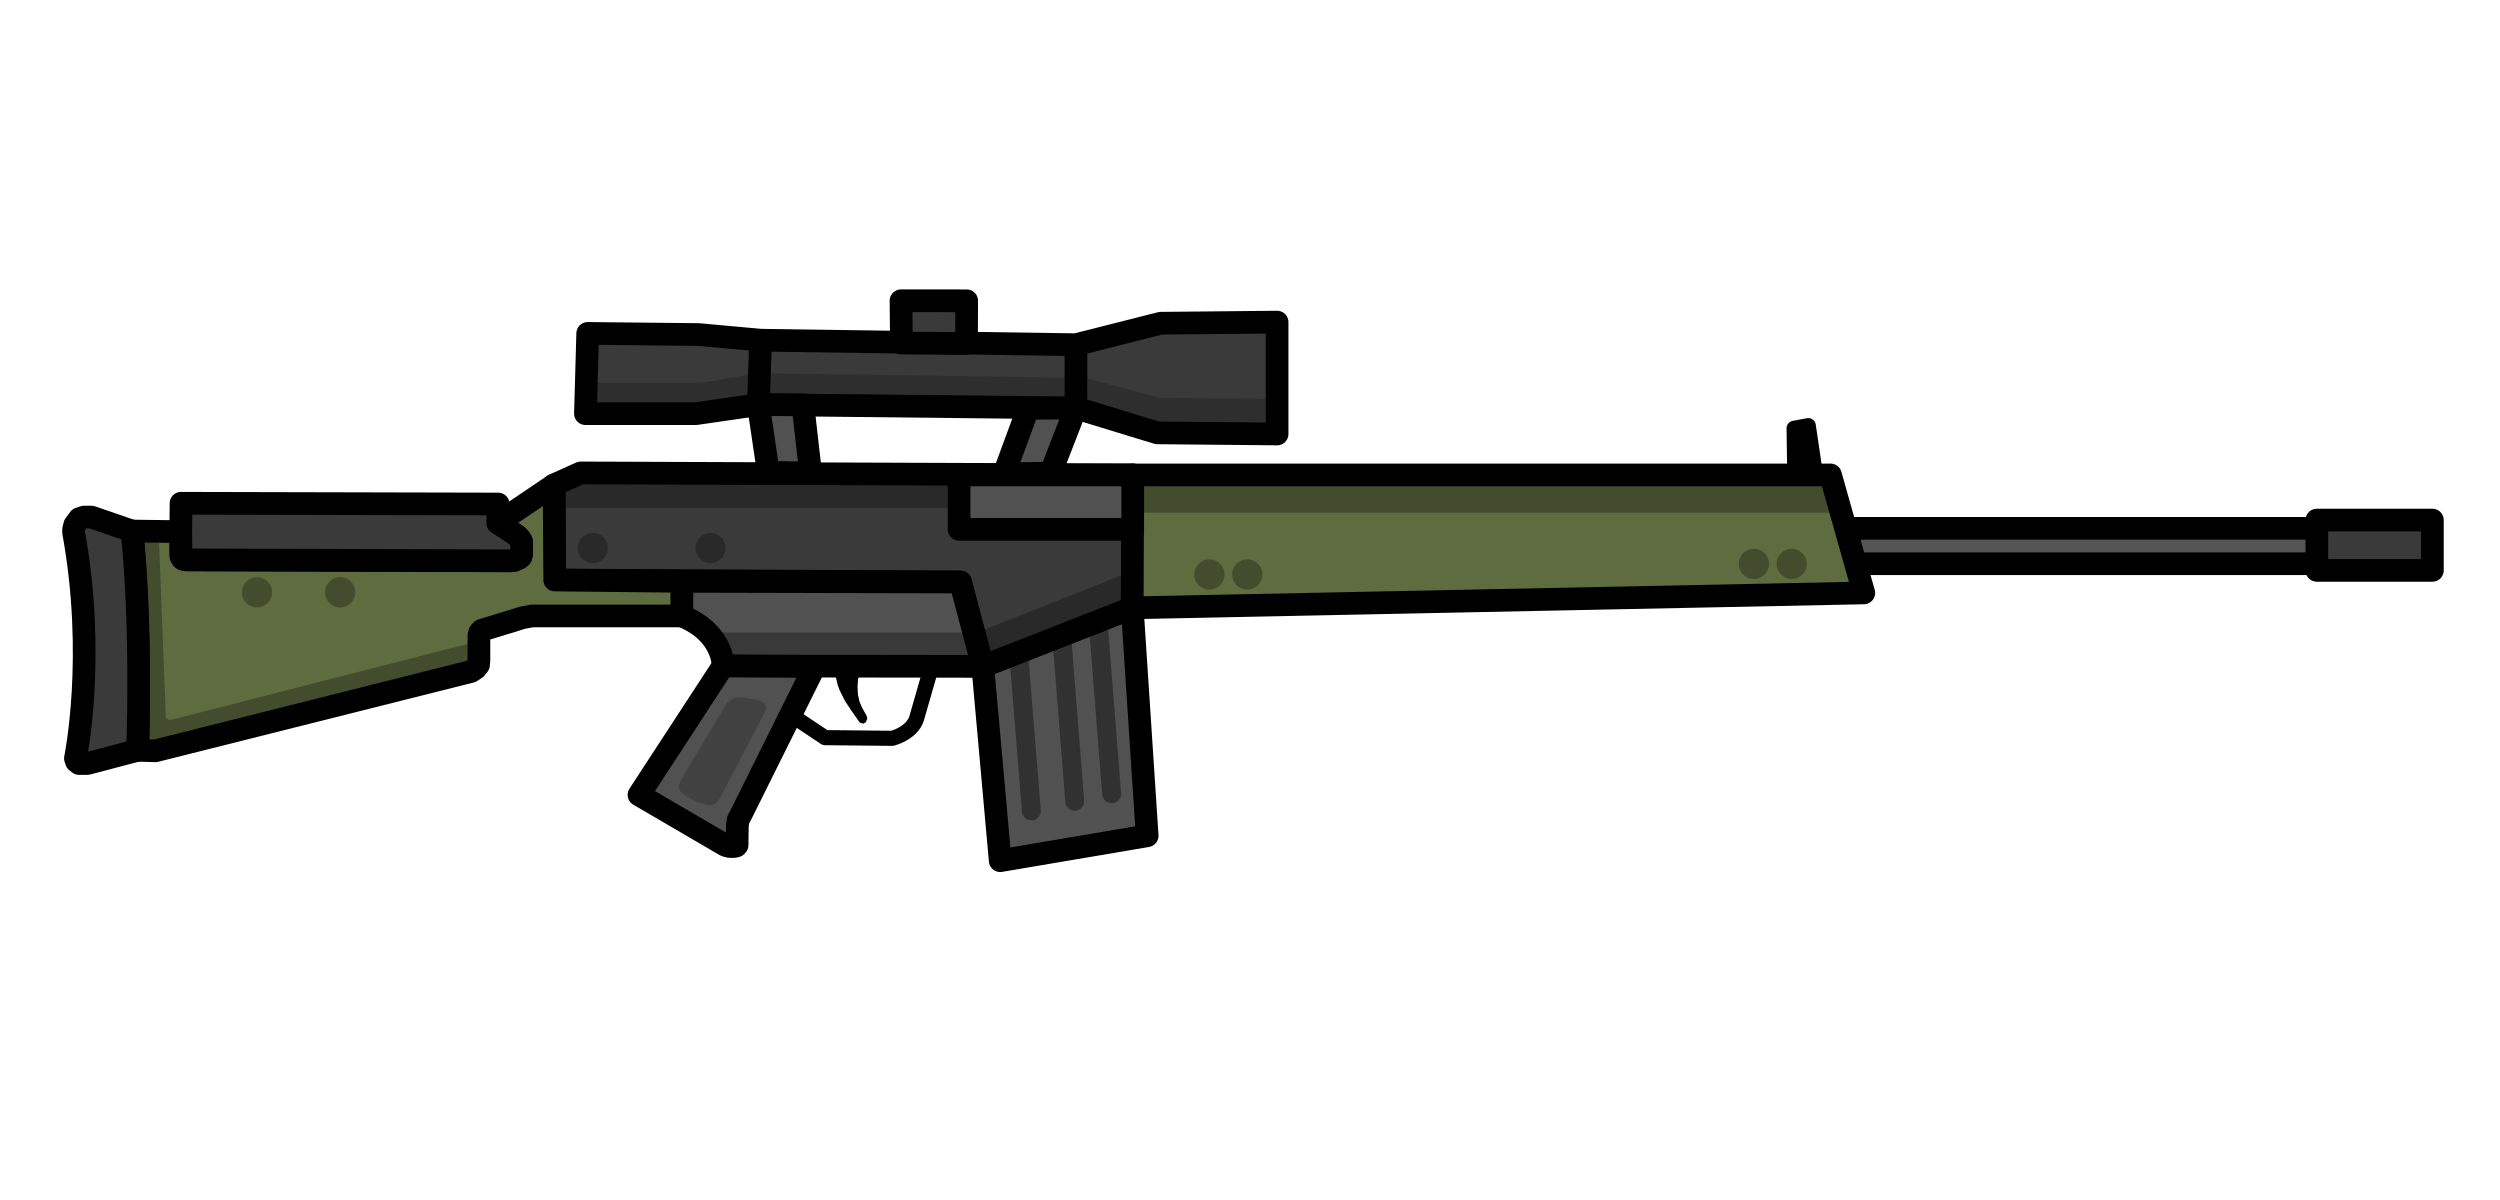 <?xml version="1.0" encoding="UTF-8" standalone="no"?>
<!-- Created with Inkscape (http://www.inkscape.org/) -->

<svg
   width="1250"
   height="600"
   viewBox="0 0 330.729 158.75"
   version="1.1"
   id="svg8"
   inkscape:version="1.1.1 (c3084ef, 2021-09-22)"
   sodipodi:docname="MSG90A1_loot.svg"
   xmlns:inkscape="http://www.inkscape.org/namespaces/inkscape"
   xmlns:sodipodi="http://sodipodi.sourceforge.net/DTD/sodipodi-0.dtd"
   xmlns:xlink="http://www.w3.org/1999/xlink"
   xmlns="http://www.w3.org/2000/svg"
   xmlns:svg="http://www.w3.org/2000/svg"
   xmlns:rdf="http://www.w3.org/1999/02/22-rdf-syntax-ns#"
   xmlns:cc="http://creativecommons.org/ns#"
   xmlns:dc="http://purl.org/dc/elements/1.1/">
  <defs
     id="defs2">
    <linearGradient
       id="linearGradient6006"
       inkscape:swatch="solid">
      <stop
         style="stop-color:#000000;stop-opacity:1;"
         offset="0"
         id="stop6004" />
    </linearGradient>
    <clipPath
       clipPathUnits="userSpaceOnUse"
       id="clipPath880">
      <use
         x="0"
         y="0"
         xlink:href="#g876"
         id="use882"
         width="100%"
         height="100%" />
    </clipPath>
  </defs>
  <sodipodi:namedview
     id="base"
     pagecolor="#ffffff"
     bordercolor="#666666"
     borderopacity="1.0"
     inkscape:pageopacity="0.0"
     inkscape:pageshadow="2"
     inkscape:zoom="0.24509883"
     inkscape:cx="493.67841"
     inkscape:cy="265.19914"
     inkscape:document-units="mm"
     inkscape:current-layer="layer1"
     showgrid="false"
     inkscape:window-width="1312"
     inkscape:window-height="726"
     inkscape:window-x="0"
     inkscape:window-y="25"
     inkscape:window-maximized="0"
     units="px"
     inkscape:pagecheckerboard="0" />
  <g
     inkscape:label="Layer 1"
     inkscape:groupmode="layer"
     id="layer1"
     transform="translate(0,-138.25)">
    <rect
       style="fill:#555555;fill-opacity:1;fill-rule:evenodd;stroke:#000000;stroke-width:3;stroke-linecap:round;stroke-linejoin:miter;stroke-miterlimit:4;stroke-dasharray:none;stroke-opacity:1;paint-order:markers fill stroke"
       id="rect12471"
       width="63.605"
       height="4.684"
       x="244.684"
       y="208.142" />
    <rect
       style="fill:#3a3a3a;fill-opacity:1;fill-rule:evenodd;stroke:#000000;stroke-width:3;stroke-linecap:round;stroke-linejoin:round;stroke-miterlimit:4;stroke-dasharray:none;stroke-opacity:1;paint-order:markers fill stroke"
       id="rect12671"
       width="15.285"
       height="6.656"
       x="306.5"
       y="207.05" />
    <g
       id="g878"
       clip-path="url(#clipPath880)">
      <g
         inkscape:label="Clip"
         id="g876" />
    </g>
    <path
       style="fill:#515151;stroke:#000000;stroke-width:3;stroke-linecap:butt;stroke-linejoin:round;stroke-opacity:1;stroke-miterlimit:4;stroke-dasharray:none;fill-opacity:1"
       d="m 130.011,226.407 2.307,25.706 19.444,-3.296 -1.977,-30.155 z"
       id="path1089" />
    <path
       style="fill:none;stroke:#000000;stroke-width:2.5;stroke-linecap:round;stroke-linejoin:miter;stroke-miterlimit:4;stroke-dasharray:none;stroke-opacity:0.4"
       d="m 134.79,225.089 1.648,20.433"
       id="path1683"
       sodipodi:nodetypes="cc" />
    <path
       style="fill:none;stroke:#000000;stroke-width:2.5;stroke-linecap:round;stroke-linejoin:miter;stroke-miterlimit:4;stroke-dasharray:none;stroke-opacity:0.4"
       d="m 145.368,221.791 1.694,21.468"
       id="path1683-1"
       sodipodi:nodetypes="cc" />
    <path
       style="fill:none;stroke:#000000;stroke-width:2.5;stroke-linecap:round;stroke-linejoin:miter;stroke-miterlimit:4;stroke-dasharray:none;stroke-opacity:0.4"
       d="m 140.481,222.785 1.694,21.468"
       id="path1683-1-1"
       sodipodi:nodetypes="cc" />
    <path
       style="fill:#3a3a3a;stroke:#000000;stroke-width:3;stroke-linecap:butt;stroke-linejoin:round;stroke-opacity:1;stroke-miterlimit:4;stroke-dasharray:none;fill-opacity:1"
       d="m 149.785,218.663 0.067,-17.586 -73.034,-0.264 -3.52,1.584 0.088,12.583 53.676,0.264 2.95,11.164 z"
       id="path2158" />
    <path
       style="fill:#515151;stroke:#000000;stroke-width:3;stroke-linecap:butt;stroke-linejoin:round;stroke-miterlimit:4;stroke-dasharray:none;stroke-opacity:1;fill-opacity:1"
       d="m 90.193,215.156 v 4.576 c 5.576,2.258 5.465,6.623 5.465,6.623 l 34.354,0.053 -2.95,-11.164 z"
       id="path2457"
       sodipodi:nodetypes="cccccc" />
    <path
       style="fill:#515151;stroke:#000000;stroke-width:3;stroke-linecap:butt;stroke-linejoin:round;stroke-opacity:1;stroke-miterlimit:4;stroke-dasharray:none;fill-opacity:1"
       d="m 95.658,226.355 -11.128,17.049 11.445,6.684 0.165,0.055 0.417,0.099 h 0.516 l 0.34,-0.077 0.099,-0.121 0.033,-2.613 0.121,-0.735 0.527,-1.01 9.573,-19.264 z"
       id="path2696" />
    <path
       style="fill:#000000;fill-opacity:0.2;stroke:#000000;stroke-width:0;stroke-linecap:butt;stroke-linejoin:miter;stroke-miterlimit:4;stroke-dasharray:none;stroke-opacity:1"
       d="m 90.199,241.235 5.796,-9.719 c 0,0 0.376,-0.648 1.046,-0.915 0.67,-0.267 3.348,0.185 3.909,0.547 0.561,0.362 0.378,1.019 0.378,1.019 l -6.062,11.65 c 0,0 -0.426,0.864 -1.238,0.98 -0.811,0.116 -3.613,-1.205 -4.036,-1.904 -0.423,-0.7 0.206,-1.657 0.206,-1.657 z"
       id="path3461"
       sodipodi:nodetypes="cczzcczzc" />
    <path
       style="fill:#5f6c40;fill-opacity:1;stroke:#000000;stroke-width:3;stroke-linecap:butt;stroke-linejoin:round;stroke-miterlimit:4;stroke-dasharray:none;stroke-opacity:1"
       d="m 149.852,201.077 92.307,1.5e-4 4.408,15.612 -96.782,1.973 z"
       id="path3878"
       sodipodi:nodetypes="ccccc" />
    <rect
       style="fill:#000000;fill-opacity:0.3;fill-rule:evenodd;stroke:#000000;stroke-width:0;stroke-linecap:round;stroke-linejoin:round;stroke-miterlimit:4;stroke-dasharray:none;stroke-opacity:0.4;paint-order:markers fill stroke"
       id="rect4184"
       width="93.55"
       height="5"
       x="148.609"
       y="201.077" />
    <circle
       style="fill:#000000;fill-opacity:0.3;fill-rule:evenodd;stroke:#000000;stroke-width:0;stroke-linecap:round;stroke-linejoin:round;stroke-miterlimit:4;stroke-dasharray:none;stroke-opacity:0.4;paint-order:markers fill stroke"
       id="path4506"
       cx="160"
       cy="214.25"
       r="2" />
    <circle
       style="fill:#000000;fill-opacity:0.3;fill-rule:evenodd;stroke:#000000;stroke-width:0;stroke-linecap:round;stroke-linejoin:round;stroke-miterlimit:4;stroke-dasharray:none;stroke-opacity:0.4;paint-order:markers fill stroke"
       id="path4506-9"
       cx="165"
       cy="214.25"
       r="2" />
    <circle
       style="fill:#000000;fill-opacity:0.3;fill-rule:evenodd;stroke:#000000;stroke-width:0;stroke-linecap:round;stroke-linejoin:round;stroke-miterlimit:4;stroke-dasharray:none;stroke-opacity:0.4;paint-order:markers fill stroke"
       id="path4506-94"
       cx="78.418"
       cy="210.75"
       r="2" />
    <circle
       style="fill:#000000;fill-opacity:0.3;fill-rule:evenodd;stroke:#000000;stroke-width:0;stroke-linecap:round;stroke-linejoin:round;stroke-miterlimit:4;stroke-dasharray:none;stroke-opacity:0.4;paint-order:markers fill stroke"
       id="path4506-9-2"
       cx="94"
       cy="210.75"
       r="2" />
    <circle
       style="fill:#000000;fill-opacity:0.3;fill-rule:evenodd;stroke:#000000;stroke-width:0;stroke-linecap:round;stroke-linejoin:round;stroke-miterlimit:4;stroke-dasharray:none;stroke-opacity:0.4;paint-order:markers fill stroke"
       id="path4506-3"
       cx="232.029"
       cy="212.85"
       r="2" />
    <circle
       style="fill:#000000;fill-opacity:0.3;fill-rule:evenodd;stroke:#000000;stroke-width:0;stroke-linecap:round;stroke-linejoin:round;stroke-miterlimit:4;stroke-dasharray:none;stroke-opacity:0.4;paint-order:markers fill stroke"
       id="path4506-9-6"
       cx="237.029"
       cy="212.85"
       r="2" />
    <rect
       style="fill:#000000;fill-opacity:0.3;fill-rule:evenodd;stroke:#000000;stroke-width:0;stroke-linecap:round;stroke-linejoin:round;stroke-miterlimit:4;stroke-dasharray:none;stroke-opacity:0.4;paint-order:markers fill stroke"
       id="rect4767"
       width="34.628"
       height="4.425"
       x="94.598"
       y="221.929" />
    <rect
       style="fill:#515151;fill-opacity:1;fill-rule:evenodd;stroke:#000000;stroke-width:3;stroke-linecap:round;stroke-linejoin:round;stroke-miterlimit:4;stroke-dasharray:none;stroke-opacity:1;paint-order:markers fill stroke"
       id="rect5403"
       width="22.973"
       height="7.204"
       x="126.878"
       y="201.077" />
    <rect
       style="fill:#000000;fill-opacity:0.3;fill-rule:evenodd;stroke:#000000;stroke-width:0;stroke-linecap:round;stroke-linejoin:round;stroke-miterlimit:4;stroke-dasharray:none;stroke-opacity:1;paint-order:markers fill stroke"
       id="rect5679"
       width="53.683"
       height="4.356"
       x="73.195"
       y="201.077" />
    <path
       style="fill:#000000;stroke:#000000;stroke-width:0;stroke-linecap:butt;stroke-linejoin:miter;stroke-opacity:1;stroke-miterlimit:4;stroke-dasharray:none;fill-opacity:0.3"
       d="m 130.011,226.407 -0.785,-4.478 20.581,-8.139 -0.022,4.873 z"
       id="path5860" />
    <path
       style="fill:#5f6c40;fill-opacity:1;stroke:#000000;stroke-width:3;stroke-linecap:butt;stroke-linejoin:round;stroke-miterlimit:4;stroke-dasharray:none;stroke-opacity:1"
       d="m 73.298,202.397 -7.456,5.03 2.53,1.668 0.345,0.345 0.23,0.345 0.058,0.201 -0.001,1.466 -0.032,0.226 -0.065,0.21 -0.226,0.194 -0.678,0.307 -0.42,0.048 -43.017,-0.126 -0.313,-0.078 -0.156,-0.104 -0.156,-0.339 -0.026,-3.208 -6.465,-0.083 c 0,0 1.29,12.764 0.755,29.006 l 2.342,0.075 41.771,-10.5 0.618,-0.418 0.366,-0.45 0.056,-0.562 v -3.346 l 0.112,-0.394 0.253,-0.281 3.764,-1.148 1.625,-0.512 1.305,-0.238 19.777,2.9e-4 v -4.576 l -16.807,-0.176 z"
       id="path6486"
       sodipodi:nodetypes="cccccccccccccccccccccccccccccccccc" />
    <circle
       style="fill:#000000;fill-opacity:0.3;fill-rule:evenodd;stroke:#000000;stroke-width:0;stroke-linecap:round;stroke-linejoin:round;stroke-miterlimit:4;stroke-dasharray:none;stroke-opacity:0.4;paint-order:markers fill stroke"
       id="path4506-7"
       cx="34"
       cy="216.604"
       r="2" />
    <circle
       style="fill:#000000;fill-opacity:0.3;fill-rule:evenodd;stroke:#000000;stroke-width:0;stroke-linecap:round;stroke-linejoin:round;stroke-miterlimit:4;stroke-dasharray:none;stroke-opacity:0.4;paint-order:markers fill stroke"
       id="path4506-9-21"
       cx="45"
       cy="216.604"
       r="2" />
    <path
       style="fill:#3a3a3a;stroke:#000000;stroke-width:3;stroke-linecap:butt;stroke-linejoin:round;stroke-opacity:1;stroke-miterlimit:4;stroke-dasharray:none;fill-opacity:1"
       d="m 23.913,208.582 0.036,-3.756 41.955,0.1 -0.063,2.502 2.53,1.668 0.345,0.345 0.23,0.345 0.058,0.201 -0.001,1.466 -0.097,0.436 -0.226,0.194 -0.678,0.307 -0.42,0.048 -43.017,-0.126 -0.313,-0.078 -0.156,-0.104 -0.156,-0.339 z"
       id="path7218" />
    <path
       style="fill:#000000;stroke:#000000;stroke-width:0;stroke-linecap:butt;stroke-linejoin:miter;stroke-opacity:1;stroke-miterlimit:4;stroke-dasharray:none;fill-opacity:0.3"
       d="m 62.224,223.342 -39.605,10.145 -0.219,-0.017 -0.219,-0.051 -0.236,-0.253 -0.945,-24.105 -3.038,0.203 0.861,28.139 2.667,-0.371 41.812,-10.819 z"
       id="path7387" />
    <path
       style="fill:#3a3a3a;stroke:#000000;stroke-width:3;stroke-linecap:butt;stroke-linejoin:round;stroke-miterlimit:4;stroke-dasharray:none;stroke-opacity:1;fill-opacity:1"
       d="M 17.449,208.499 12.1,206.656 h -0.979 l -0.63,0.21 -0.603,0.819 c 0,0 -0.203,0.712 -0.17,0.891 3.036,16.627 0.258,29.994 0.258,29.994 l 0.138,0.413 0.344,0.275 1.093,0.003 6.652,-1.756 c 0,0 0.634,-16.146 -0.755,-29.006 z"
       id="path7843"
       sodipodi:nodetypes="cccccscccccc" />
    <path
       style="fill:none;stroke:#000000;stroke-width:2;stroke-linecap:butt;stroke-linejoin:round;stroke-miterlimit:4;stroke-dasharray:none;stroke-opacity:1"
       d="m 105.144,233.165 4.003,2.669 8.895,0.089 c 0,0 2.541,-0.631 3.202,-2.58 l 1.868,-6.494"
       id="path8868"
       sodipodi:nodetypes="ccccc" />
    <path
       style="fill:#000000;fill-opacity:1;stroke:#000000;stroke-width:0.347;stroke-linecap:butt;stroke-linejoin:miter;stroke-miterlimit:4;stroke-dasharray:none;stroke-opacity:1"
       d="m 110.633,227.291 0.353,1.543 0.261,0.693 0.709,1.398 0.889,1.343 1.01,1.432 0.345,0.098 0.209,-0.128 0.147,-0.361 -0.07,-0.302 -0.599,-1.067 -0.349,-0.82 -0.213,-0.94 -0.052,-1.165 0.077,-1.008 0.808,-1.816 -4.397,-0.073 z"
       id="path1243" />
    <path
       style="fill:#3a3a3a;fill-opacity:1;stroke:#000000;stroke-width:3;stroke-linecap:butt;stroke-linejoin:round;stroke-miterlimit:4;stroke-dasharray:none;stroke-opacity:1"
       d="m 168.949,180.861 v 14.802 l -15.848,-0.15 -10.765,-3.289 -42.013,-0.449 -8.223,1.196 -14.652,0 0.299,-10.615 14.652,0.15 8.223,0.748 41.714,0.598 11.213,-2.841 z"
       id="path9696"
       sodipodi:nodetypes="ccccccccccccc" />
    <path
       style="fill:none;stroke:#000000;stroke-width:3;stroke-linecap:butt;stroke-linejoin:miter;stroke-opacity:1;stroke-miterlimit:4;stroke-dasharray:none"
       d="m 142.336,183.851 v 8.373"
       id="path10028" />
    <path
       style="fill:none;stroke:#000000;stroke-width:3;stroke-linecap:butt;stroke-linejoin:miter;stroke-opacity:1;stroke-miterlimit:4;stroke-dasharray:none"
       d="m 100.622,183.253 -0.299,8.522"
       id="path10129" />
    <path
       style="fill:#000000;stroke:#000000;stroke-width:0;stroke-linecap:butt;stroke-linejoin:miter;stroke-opacity:1;stroke-miterlimit:4;stroke-dasharray:none;fill-opacity:0.2"
       d="m 77.897,188.883 h 14.943 l 7.313,-1.272 43.479,0.636 9.777,2.623 15.42,0.159 0.12,4.634 -15.848,-0.15 -10.765,-3.289 -42.013,-0.449 -8.223,1.196 H 77.448 Z"
       id="path11032" />
    <path
       style="fill:#515151;stroke:#000000;stroke-width:3;stroke-linecap:butt;stroke-linejoin:round;stroke-opacity:1;stroke-miterlimit:4;stroke-dasharray:none;fill-opacity:1"
       d="m 100.323,191.776 1.32,8.945 5.596,0.114 -1.028,-9.022 z"
       id="path11257" />
    <path
       style="fill:#515151;stroke:#000000;stroke-width:3;stroke-linecap:butt;stroke-linejoin:round;stroke-opacity:1;stroke-miterlimit:4;stroke-dasharray:none;fill-opacity:1"
       d="m 142.336,192.224 -3.348,8.61 -6.167,0.114 3.198,-8.68 z"
       id="path11768" />
    <path
       style="fill:#3a3a3a;fill-opacity:1;stroke:#000000;stroke-width:3;stroke-linecap:butt;stroke-linejoin:round;stroke-miterlimit:4;stroke-dasharray:none;stroke-opacity:1"
       d="m 119.247,183.633 -0.054,-5.598 8.692,0.005 -0.024,5.653 z"
       id="path11836"
       sodipodi:nodetypes="ccccc" />
    <path
       style="fill:#000000;stroke:#000000;stroke-width:2;stroke-linecap:butt;stroke-linejoin:round;stroke-opacity:1;stroke-miterlimit:4;stroke-dasharray:none;fill-opacity:1"
       d="m 237.432,200.874 -0.087,-5.966 1.873,-0.348 0.958,6.489 z"
       id="path12315" />
  </g>
</svg>
